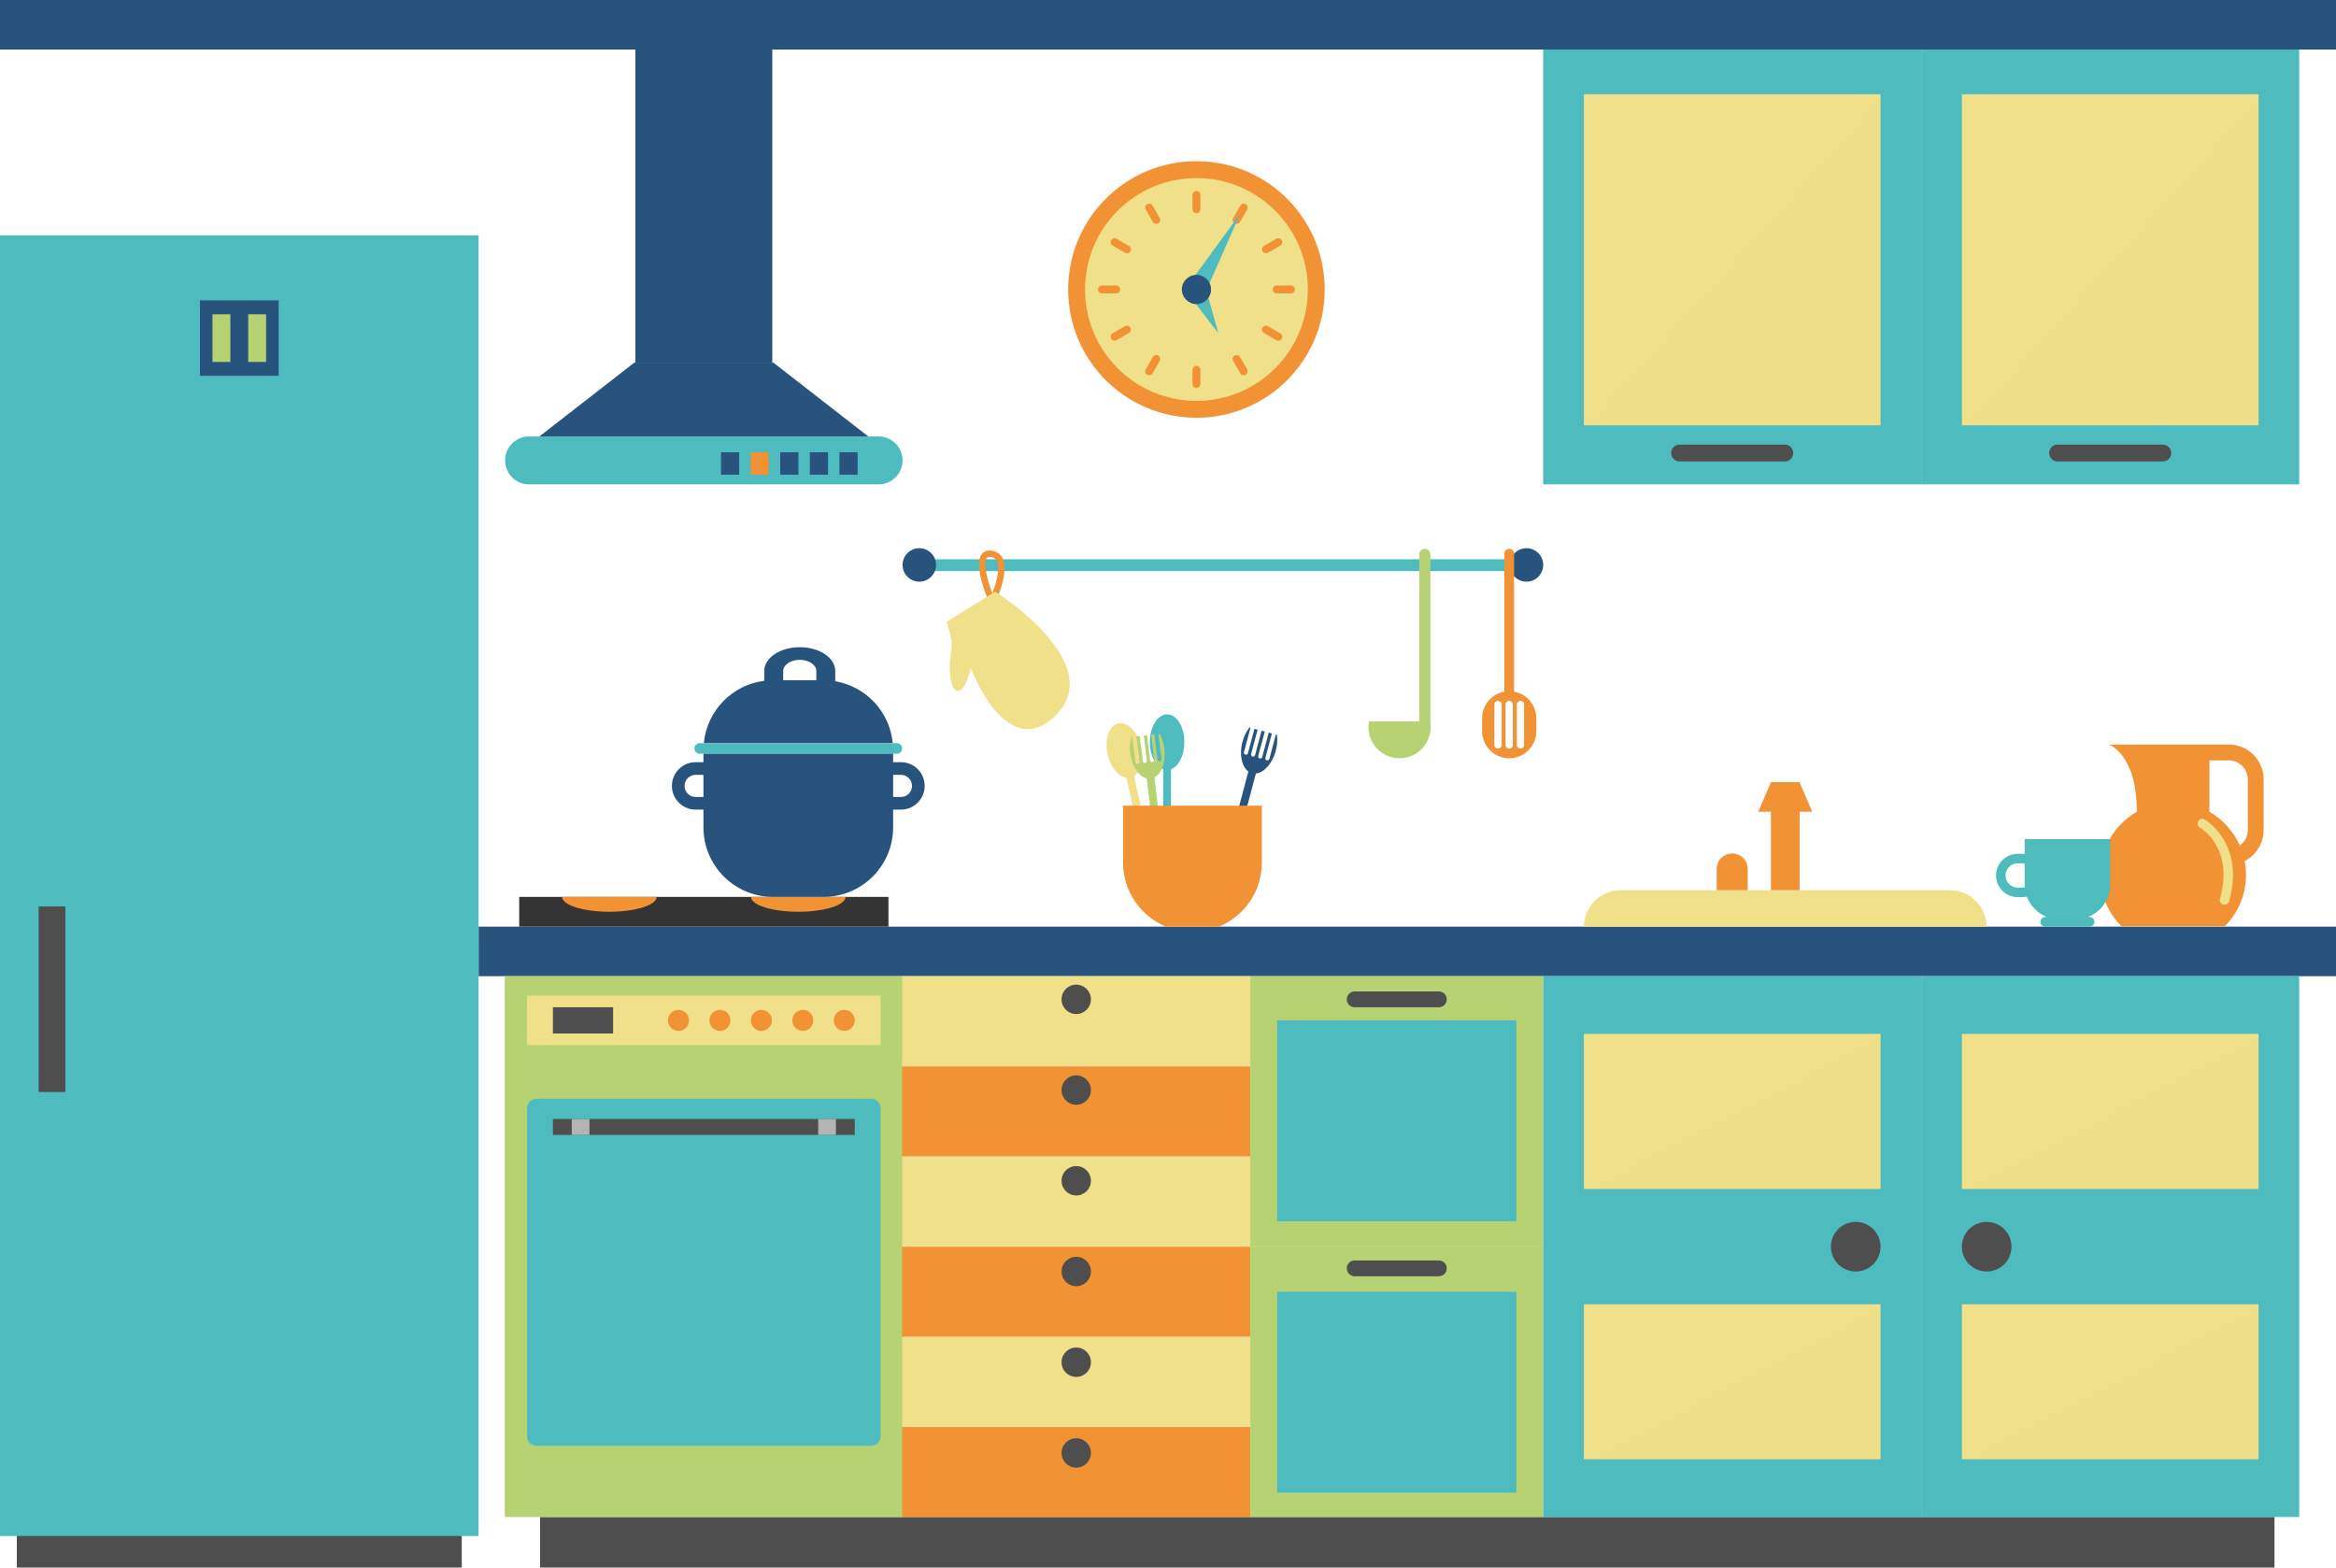 <?xml version="1.0" encoding="UTF-8" standalone="no"?>
<svg
   xmlns:dc="http://purl.org/dc/elements/1.1/"
   xmlns:cc="http://creativecommons.org/ns#"
   xmlns:rdf="http://www.w3.org/1999/02/22-rdf-syntax-ns#"
   xmlns:svg="http://www.w3.org/2000/svg"
   xmlns="http://www.w3.org/2000/svg"
   xmlns:sodipodi="http://sodipodi.sourceforge.net/DTD/sodipodi-0.dtd"
   xmlns:inkscape="http://www.inkscape.org/namespaces/inkscape"
   inkscape:version="1.0 (4035a4fb49, 2020-05-01)"
   sodipodi:docname="0.svg"
   id="svg650"
   xml:space="preserve"
   enable-background="new 0 0 800 400"
   viewBox="0 0 374.158 251.07"
   height="251.07"
   width="374.158"
   y="0px"
   x="0px"
   version="1.1"><defs
   id="defs654">
	
		<radialGradient
   id="SVGID_1_"
   cx="199.196"
   cy="199.181"
   r="280.835"
   gradientTransform="matrix(1.003,0,0,1.003,0.169,0.184)"
   gradientUnits="userSpaceOnUse">
		<stop
   offset="0"
   style="stop-color:#FFFFFF"
   id="stop2" />
		<stop
   offset="0.359"
   style="stop-color:#FCFCFC"
   id="stop4" />
		<stop
   offset="0.728"
   style="stop-color:#F3F3F3"
   id="stop6" />
		<stop
   offset="1"
   style="stop-color:#E9E9E9"
   id="stop8" />
	</radialGradient>
	
	

	
		<radialGradient
   id="SVGID_2_"
   cx="600.386"
   cy="200.411"
   r="280.835"
   gradientTransform="matrix(1.003,0,0,1,-2.299,0.184)"
   gradientUnits="userSpaceOnUse">
		<stop
   offset="0"
   style="stop-color:#FFFFFF"
   id="stop326" />
		<stop
   offset="0.359"
   style="stop-color:#FCFCFC"
   id="stop328" />
		<stop
   offset="0.728"
   style="stop-color:#F3F3F3"
   id="stop330" />
		<stop
   offset="1"
   style="stop-color:#E9E9E9"
   id="stop332" />
	</radialGradient>
	
	
</defs><sodipodi:namedview
   fit-margin-bottom="0"
   fit-margin-right="0"
   fit-margin-left="0"
   fit-margin-top="0"
   inkscape:current-layer="svg650"
   inkscape:window-maximized="1"
   inkscape:window-y="-8"
   inkscape:window-x="-8"
   inkscape:cy="48.839996"
   inkscape:cx="-25.612"
   inkscape:zoom="1.4375"
   showgrid="false"
   id="namedview652"
   inkscape:window-height="1017"
   inkscape:window-width="1920"
   inkscape:pageshadow="2"
   inkscape:pageopacity="0"
   guidetolerance="10"
   gridtolerance="10"
   objecttolerance="10"
   borderopacity="1"
   bordercolor="#666666"
   pagecolor="#ffffff" />

<g
   transform="translate(-413.306,-75.08)"
   id="g647">
		<rect
   x="499.815"
   y="318.046"
   fill="#4e4e4e"
   width="277.795"
   height="8.104"
   id="rect337" />
		<rect
   x="489.961"
   y="223.494"
   fill="#27537c"
   width="297.503"
   height="7.934"
   id="rect339" />
		<rect
   x="413.306"
   y="75.08"
   fill="#27537c"
   width="374.158"
   height="7.934"
   id="rect341" />
		<g
   id="g413">
			<rect
   x="494.151"
   y="231.427"
   fill="#b7d273"
   width="63.777"
   height="86.619"
   id="rect343" />
			<g
   id="g361">
				<rect
   x="497.729"
   y="234.538"
   fill="#f0e08a"
   width="56.622"
   height="7.933"
   id="rect345" />
				<g
   id="g359">
					<rect
   x="501.865"
   y="236.405"
   fill="#4e4e4e"
   width="9.645"
   height="4.2"
   id="rect347" />
					<circle
   fill="#f19234"
   cx="521.983"
   cy="238.505"
   r="1.684"
   id="circle349" />
					<circle
   fill="#f19234"
   cx="528.62"
   cy="238.505"
   r="1.684"
   id="circle351" />
					<circle
   fill="#f19234"
   cx="535.257"
   cy="238.505"
   r="1.684"
   id="circle353" />
					<circle
   fill="#f19234"
   cx="541.894"
   cy="238.505"
   r="1.684"
   id="circle355" />
					<circle
   fill="#f19234"
   cx="548.531"
   cy="238.505"
   r="1.685"
   id="circle357" />
				</g>
			</g>
			<path
   fill="#4ebcbe"
   d="m 554.351,305.117 c 0,0.839 -0.681,1.519 -1.52,1.519 h -53.582 c -0.839,0 -1.52,-0.68 -1.52,-1.519 v -52.545 c 0,-0.84 0.681,-1.52 1.52,-1.52 h 53.582 c 0.839,0 1.52,0.68 1.52,1.52 z"
   id="path363" />
			<path
   opacity="0.3"
   fill="#4ebcbe"
   d="m 554.351,305.117 c 0,0.839 -0.681,1.519 -1.52,1.519 h -53.582 c -0.839,0 -1.52,-0.68 -1.52,-1.519 l 56.622,-52.545 z"
   id="path365" />
			<rect
   x="501.865"
   y="254.299"
   fill="#4e4e4e"
   width="48.35"
   height="2.551"
   id="rect367" />
			<g
   id="g373">
				<rect
   x="504.887"
   y="254.299"
   fill="#b4b4b4"
   width="2.833"
   height="2.551"
   id="rect369" />
				<rect
   x="544.361"
   y="254.299"
   fill="#b4b4b4"
   width="2.833"
   height="2.551"
   id="rect371" />
			</g>
			<rect
   x="496.468"
   y="218.729"
   fill="#343434"
   width="59.143"
   height="4.765"
   id="rect375" />
			<g
   id="g381">
				<path
   fill="#f19234"
   d="m 503.346,218.729 c 0,0.002 -10e-4,0.004 -10e-4,0.007 0,1.312 3.387,2.375 7.565,2.375 4.178,0 7.565,-1.064 7.565,-2.375 0,-0.002 -10e-4,-0.004 -10e-4,-0.007 z"
   id="path377" />
				<path
   fill="#f19234"
   d="m 533.606,218.729 c 0,0.002 -10e-4,0.004 -10e-4,0.007 0,1.312 3.387,2.375 7.565,2.375 4.178,0 7.565,-1.064 7.565,-2.375 0,-0.002 -10e-4,-0.004 -10e-4,-0.007 z"
   id="path379" />
			</g>
			<g
   id="g395">
				<path
   fill="none"
   d="m 544.056,183.008 v -1.485 c 0,-0.977 -1.19,-1.773 -2.652,-1.773 -1.462,0 -2.652,0.795 -2.652,1.773 v 1.485 z"
   id="path383" />
				<path
   fill="none"
   d="m 524.726,199.18 c -0.978,0 -1.773,0.795 -1.773,1.773 0,0.977 0.795,1.773 1.773,1.773 h 1.251 v -3.546 z"
   id="path385" />
				<path
   fill="none"
   d="m 557.613,199.18 h -1.252 v 3.546 h 1.252 c 0.977,0 1.773,-0.795 1.773,-1.773 0,-0.977 -0.795,-1.773 -1.773,-1.773 z"
   id="path387" />
				<path
   fill="#27537c"
   d="m 547.087,184.189 v -1.653 c 0,-2.098 -2.545,-3.799 -5.683,-3.799 -3.139,0 -5.684,1.701 -5.684,3.799 v 1.582 c -5.148,0.647 -9.193,4.8 -9.68,9.996 h 30.259 c -0.472,-5.036 -4.289,-9.092 -9.212,-9.925 z m -5.683,-3.426 c 1.462,0 2.652,0.795 2.652,1.773 v 1.485 h -5.305 v -1.485 c 0,-0.977 1.191,-1.773 2.653,-1.773 z"
   id="path389" />
				<path
   fill="#4ebcbe"
   d="m 525.376,195.803 h 31.587 c 0.466,0 0.845,-0.378 0.845,-0.845 0,-0.466 -0.378,-0.844 -0.845,-0.844 h -0.664 -30.259 -0.664 c -0.466,0 -0.844,0.378 -0.844,0.844 0,0.467 0.378,0.845 0.844,0.845 z"
   id="path391" />
				<path
   fill="#27537c"
   d="m 557.613,197.154 h -1.252 v -1.351 h -30.384 v 1.351 h -1.251 c -2.098,0 -3.799,1.701 -3.799,3.799 0,2.098 1.701,3.799 3.799,3.799 h 1.251 v 2.833 c 0,6.155 4.989,11.144 11.144,11.144 h 8.097 c 6.154,0 11.143,-4.989 11.143,-11.144 v -2.833 h 1.252 c 2.098,0 3.799,-1.701 3.799,-3.799 0,-2.098 -1.701,-3.799 -3.799,-3.799 z m -32.887,5.572 c -0.978,0 -1.773,-0.795 -1.773,-1.773 0,-0.977 0.795,-1.773 1.773,-1.773 h 1.251 v 3.546 z m 32.887,0 h -1.252 v -3.546 h 1.252 c 0.977,0 1.773,0.795 1.773,1.773 0,0.978 -0.795,1.773 -1.773,1.773 z"
   id="path393" />
			</g>
			<path
   fill="#4ebcbe"
   d="m 557.868,148.82 c 0,-2.12 -1.718,-3.838 -3.838,-3.838 h -55.98 c -2.12,0 -3.838,1.718 -3.838,3.838 v 0 c 0,2.12 1.718,3.839 3.838,3.839 h 55.98 c 2.119,-0.001 3.838,-1.719 3.838,-3.839 z"
   id="path397" />
			<polygon
   fill="#27537c"
   points="552.374,144.982 499.706,144.982 514.902,133.162 537.178,133.162 "
   id="polygon399" />
			<rect
   x="515.077"
   y="75.08"
   fill="#27537c"
   width="21.926"
   height="58.082"
   id="rect401" />
			<rect
   x="547.763"
   y="147.519"
   fill="#27537c"
   width="2.905"
   height="3.589"
   id="rect403" />
			<rect
   x="543.021"
   y="147.519"
   fill="#27537c"
   width="2.905"
   height="3.589"
   id="rect405" />
			<rect
   x="538.28"
   y="147.519"
   fill="#27537c"
   width="2.905"
   height="3.589"
   id="rect407" />
			<rect
   x="533.538"
   y="147.519"
   fill="#f19234"
   width="2.905"
   height="3.589"
   id="rect409" />
			<rect
   x="528.796"
   y="147.519"
   fill="#27537c"
   width="2.905"
   height="3.589"
   id="rect411" />
		</g>
		<g
   id="g451">
			<g
   id="g419">
				<rect
   x="557.807"
   y="303.626"
   fill="#f19234"
   width="55.76"
   height="14.42"
   id="rect415" />
				<circle
   fill="#4e4e4e"
   cx="585.687"
   cy="307.786"
   r="2.355"
   id="circle417" />
			</g>
			<g
   id="g425">
				<rect
   x="557.807"
   y="289.174"
   fill="#f0e08a"
   width="55.76"
   height="14.42"
   id="rect421" />
				<circle
   fill="#4e4e4e"
   cx="585.687"
   cy="293.256"
   r="2.355"
   id="circle423" />
			</g>
			<g
   id="g431">
				<rect
   x="557.807"
   y="274.754"
   fill="#f19234"
   width="55.76"
   height="14.42"
   id="rect427" />
				<circle
   fill="#4e4e4e"
   cx="585.687"
   cy="278.727"
   r="2.355"
   id="circle429" />
			</g>
			<g
   id="g437">
				<rect
   x="557.807"
   y="260.3"
   fill="#f0e08a"
   width="55.76"
   height="14.42"
   id="rect433" />
				<circle
   fill="#4e4e4e"
   cx="585.687"
   cy="264.196"
   r="2.355"
   id="circle435" />
			</g>
			<g
   id="g443">
				<rect
   x="557.807"
   y="245.88"
   fill="#f19234"
   width="55.76"
   height="14.42"
   id="rect439" />
				<circle
   fill="#4e4e4e"
   cx="585.687"
   cy="249.667"
   r="2.355"
   id="circle441" />
			</g>
			<g
   id="g449">
				<rect
   x="557.807"
   y="231.427"
   fill="#f0e08a"
   width="55.76"
   height="14.42"
   id="rect445" />
				<circle
   fill="#4e4e4e"
   cx="585.687"
   cy="235.137"
   r="2.355"
   id="circle447" />
			</g>
		</g>
		<g
   id="g477">
			<g
   id="g463">
				<rect
   x="613.567"
   y="231.427"
   fill="#b7d273"
   width="46.914"
   height="43.293"
   id="rect453" />
				<g
   id="g459">
					<rect
   x="617.872"
   y="238.501"
   fill="#4ebcbe"
   width="38.303"
   height="32.185"
   id="rect455" />
					<polygon
   opacity="0.3"
   fill="#4ebcbe"
   points="617.872,270.686 656.176,238.501 656.176,270.686 "
   id="polygon457" />
				</g>
				<path
   fill="#4e4e4e"
   d="m 645.032,235.137 c 0,0.7 -0.567,1.268 -1.267,1.268 h -13.481 c -0.7,0 -1.268,-0.568 -1.268,-1.268 v 0 c 0,-0.7 0.568,-1.267 1.268,-1.267 h 13.481 c 0.7,0 1.267,0.567 1.267,1.267 z"
   id="path461" />
			</g>
			<g
   id="g475">
				<rect
   x="613.567"
   y="274.737"
   fill="#b7d273"
   width="46.914"
   height="43.293"
   id="rect465" />
				<g
   id="g471">
					<rect
   x="617.872"
   y="281.964"
   fill="#4ebcbe"
   width="38.303"
   height="32.184"
   id="rect467" />
					<polygon
   opacity="0.3"
   fill="#4ebcbe"
   points="617.872,314.148 656.176,281.964 656.176,314.148 "
   id="polygon469" />
				</g>
				<path
   fill="#4e4e4e"
   d="m 645.032,278.22 c 0,0.7 -0.567,1.268 -1.267,1.268 h -13.481 c -0.7,0 -1.268,-0.568 -1.268,-1.268 v 0 c 0,-0.7 0.568,-1.267 1.268,-1.267 h 13.481 c 0.7,0 1.267,0.567 1.267,1.267 z"
   id="path473" />
			</g>
		</g>
		<g
   id="g559">
			<g
   id="g535">
				<g
   id="g489">
					<rect
   x="660.481"
   y="83.013"
   fill="#4ebcbe"
   width="60.545"
   height="69.645"
   id="rect479" />
					<g
   id="g485">
						<rect
   x="666.996"
   y="90.178"
   fill="#f0e08a"
   width="47.515"
   height="53.018"
   id="rect481" />
						<polygon
   opacity="0.2"
   fill="#f0e08a"
   points="666.996,143.196 714.511,143.196 714.511,90.178 "
   id="polygon483" />
					</g>
					<path
   fill="#4e4e4e"
   d="m 700.524,147.641 c 0,0.744 -0.589,1.347 -1.317,1.347 H 682.3 c -0.728,0 -1.317,-0.603 -1.317,-1.347 v 0 c 0,-0.744 0.589,-1.347 1.317,-1.347 h 16.908 c 0.727,0 1.316,0.603 1.316,1.347 z"
   id="path487" />
				</g>
				<g
   id="g501">
					<rect
   x="721.026"
   y="83.013"
   fill="#4ebcbe"
   width="60.545"
   height="69.645"
   id="rect491" />
					<g
   id="g497">
						<rect
   x="727.541"
   y="90.178"
   fill="#f0e08a"
   width="47.515"
   height="53.018"
   id="rect493" />
						<polygon
   opacity="0.2"
   fill="#f0e08a"
   points="727.541,143.196 775.056,143.196 775.056,90.178 "
   id="polygon495" />
					</g>
					<path
   fill="#4e4e4e"
   d="m 761.07,147.641 c 0,0.744 -0.589,1.347 -1.317,1.347 h -16.908 c -0.727,0 -1.317,-0.603 -1.317,-1.347 v 0 c 0,-0.744 0.59,-1.347 1.317,-1.347 h 16.908 c 0.727,0 1.317,0.603 1.317,1.347 z"
   id="path499" />
				</g>
				<g
   id="g533">
					<g
   id="g517">
						<g
   id="g513">
							<rect
   x="660.481"
   y="231.427"
   fill="#4ebcbe"
   width="60.545"
   height="86.619"
   id="rect503" />
							<rect
   x="666.996"
   y="283.973"
   fill="#f0e08a"
   width="47.515"
   height="24.822"
   id="rect505" />
							<rect
   x="666.996"
   y="240.679"
   fill="#f0e08a"
   width="47.515"
   height="24.822"
   id="rect507" />
							<polygon
   opacity="0.2"
   fill="#f0e08a"
   points="666.996,265.501 714.511,265.501 714.511,240.679 "
   id="polygon509" />
							<polygon
   opacity="0.2"
   fill="#f0e08a"
   points="666.996,308.795 714.511,308.795 714.511,283.973 "
   id="polygon511" />
						</g>
						<circle
   fill="#4e4e4e"
   cx="710.538"
   cy="274.754"
   r="3.973"
   id="circle515" />
					</g>
					<g
   id="g531">
						<rect
   x="721.026"
   y="231.427"
   fill="#4ebcbe"
   width="60.545"
   height="86.619"
   id="rect519" />
						<rect
   x="727.541"
   y="283.973"
   fill="#f0e08a"
   width="47.515"
   height="24.822"
   id="rect521" />
						<rect
   x="727.541"
   y="240.679"
   fill="#f0e08a"
   width="47.515"
   height="24.822"
   id="rect523" />
						<polygon
   opacity="0.2"
   fill="#f0e08a"
   points="727.541,265.501 775.056,265.501 775.056,240.679 "
   id="polygon525" />
						<polygon
   opacity="0.2"
   fill="#f0e08a"
   points="727.541,308.795 775.056,308.795 775.056,283.973 "
   id="polygon527" />
						<circle
   fill="#4e4e4e"
   cx="731.514"
   cy="274.754"
   r="3.973"
   id="circle529" />
					</g>
				</g>
			</g>
			<g
   id="g557">
				<g
   id="g545">
					<path
   fill="#f0e08a"
   d="m 731.506,223.494 c -0.045,-3.232 -2.675,-5.838 -5.918,-5.838 h -52.674 c -3.242,0 -5.873,2.607 -5.917,5.838 z"
   id="path537" />
					<rect
   x="696.956"
   y="200.349"
   fill="#f19234"
   width="4.589"
   height="17.306"
   id="rect539" />
					<polygon
   fill="#f19234"
   points="703.571,205.09 694.93,205.09 696.956,200.363 701.545,200.363 "
   id="polygon541" />
					<path
   fill="#f19234"
   d="m 693.237,217.655 v -3.398 c 0,-1.371 -1.112,-2.483 -2.483,-2.483 -1.372,0 -2.484,1.112 -2.484,2.483 v 3.398 z"
   id="path543" />
				</g>
				<g
   id="g553">
					<path
   fill="#f19234"
   d="m 770.302,194.33 h -3.116 -1.441 -7.142 -3.036 -4.5 c 0,0 4.5,1.425 4.5,10.761 -3.502,2.014 -5.862,5.79 -5.862,10.121 0,3.205 1.293,6.108 3.385,8.217 h 2.477 11.618 2.478 c 2.092,-2.109 3.384,-5.012 3.384,-8.217 0,-0.764 -0.075,-1.51 -0.216,-2.234 1.804,-0.922 3.042,-2.795 3.042,-4.96 v -8.117 c 10e-4,-3.077 -2.494,-5.571 -5.571,-5.571 z m 3.039,13.688 c 0,1.023 -0.511,1.929 -1.288,2.48 -1.008,-2.279 -2.723,-4.173 -4.868,-5.407 v -8.229 h 3.116 c 1.676,0 3.039,1.363 3.039,3.039 v 8.117 z"
   id="path547" />
					<g
   id="g551">
						<path
   fill="#f0e08a"
   d="m 769.605,219.986 c -0.07,0 -0.14,-0.009 -0.21,-0.029 -0.404,-0.115 -0.637,-0.535 -0.521,-0.939 2.307,-8.077 -2.981,-11.248 -3.206,-11.379 -0.363,-0.21 -0.488,-0.674 -0.28,-1.036 0.209,-0.363 0.671,-0.49 1.034,-0.283 0.066,0.037 6.559,3.857 3.914,13.116 -0.097,0.333 -0.401,0.55 -0.731,0.55 z"
   id="path549" />
					</g>
				</g>
				<path
   fill="#4ebbbd"
   d="m 733.011,215.298 c 0,1.916 1.553,3.468 3.468,3.468 h 0.688 c 0.269,0 0.529,-0.034 0.779,-0.091 0.556,1.506 1.74,2.703 3.238,3.275 h -0.293 c -0.426,0 -0.772,0.346 -0.772,0.772 0,0.426 0.346,0.772 0.772,0.772 h 7.112 c 0.426,0 0.773,-0.346 0.773,-0.772 0,-0.426 -0.347,-0.772 -0.773,-0.772 h -0.292 c 2.096,-0.801 3.587,-2.824 3.587,-5.202 v -7.27 h -13.701 v 2.38 c -0.142,-0.018 -0.284,-0.03 -0.43,-0.03 h -0.688 c -1.915,0.001 -3.468,1.554 -3.468,3.47 z m 1.52,0 c 0,-1.075 0.874,-1.949 1.949,-1.949 h 0.688 c 0.148,0 0.292,0.02 0.43,0.052 v 3.348 c 0,0.148 0.011,0.295 0.022,0.44 -0.146,0.035 -0.296,0.058 -0.453,0.058 h -0.688 c -1.074,0 -1.948,-0.875 -1.948,-1.949 z"
   id="path555" />
			</g>
		</g>
		<g
   id="g595">
			<circle
   fill="#f19234"
   cx="604.942"
   cy="121.442"
   r="20.545"
   id="circle561" />
			<circle
   fill="#f0e08a"
   cx="604.942"
   cy="121.442"
   r="17.843"
   id="circle563" />
			<path
   fill="#f19234"
   d="m 605.576,108.583 c 0,0.35 -0.283,0.633 -0.633,0.633 v 0 c -0.349,0 -0.633,-0.284 -0.633,-0.633 v -2.279 c 0,-0.35 0.284,-0.633 0.633,-0.633 v 0 c 0.35,0 0.633,0.283 0.633,0.633 z"
   id="path565" />
			<path
   fill="#f19234"
   d="m 599.061,109.989 c 0.175,0.303 0.071,0.69 -0.232,0.865 v 0 c -0.303,0.175 -0.69,0.071 -0.865,-0.232 l -1.14,-1.974 c -0.175,-0.303 -0.072,-0.69 0.232,-0.865 v 0 c 0.303,-0.175 0.69,-0.071 0.865,0.232 z"
   id="path567" />
			<path
   fill="#f19234"
   d="m 594.123,114.464 c 0.304,0.175 0.407,0.562 0.233,0.865 v 0 c -0.175,0.303 -0.563,0.407 -0.865,0.232 l -1.974,-1.14 c -0.303,-0.175 -0.406,-0.562 -0.232,-0.865 v 0 c 0.175,-0.303 0.562,-0.406 0.865,-0.232 z"
   id="path569" />
			<path
   fill="#f19234"
   d="m 592.084,120.809 c 0.35,-10e-4 0.633,0.283 0.633,0.632 v 0 c 0,0.35 -0.284,0.634 -0.633,0.634 h -2.28 c -0.35,0 -0.633,-0.283 -0.633,-0.633 v 0 c 0,-0.35 0.284,-0.633 0.633,-0.633 z"
   id="path571" />
			<path
   fill="#f19234"
   d="m 593.49,127.323 c 0.302,-0.176 0.69,-0.072 0.865,0.231 v 0 c 0.175,0.304 0.07,0.691 -0.232,0.866 l -1.974,1.139 c -0.303,0.175 -0.69,0.072 -0.865,-0.232 v 0 c -0.175,-0.303 -0.071,-0.69 0.232,-0.865 z"
   id="path573" />
			<path
   fill="#f19234"
   d="m 597.965,132.261 c 0.174,-0.304 0.561,-0.407 0.865,-0.233 v 0 c 0.303,0.176 0.407,0.564 0.232,0.866 l -1.14,1.974 c -0.175,0.303 -0.562,0.407 -0.865,0.232 v 0 c -0.303,-0.174 -0.406,-0.562 -0.232,-0.865 z"
   id="path575" />
			<path
   fill="#f19234"
   d="m 604.309,134.301 c -10e-4,-0.35 0.283,-0.633 0.633,-0.634 v 0 c 0.35,0.001 0.634,0.285 0.633,0.634 v 2.279 c 0,0.35 -0.283,0.633 -0.633,0.633 v 0 c -0.349,0 -0.633,-0.284 -0.633,-0.633 z"
   id="path577" />
			<path
   fill="#f19234"
   d="m 610.823,132.894 c -0.175,-0.303 -0.072,-0.69 0.231,-0.865 v 0 c 0.303,-0.174 0.691,-0.07 0.865,0.233 l 1.14,1.974 c 0.175,0.303 0.071,0.69 -0.232,0.865 v 0 c -0.303,0.175 -0.69,0.071 -0.865,-0.232 z"
   id="path579" />
			<path
   fill="#f19234"
   d="m 615.761,128.42 c -0.303,-0.175 -0.406,-0.562 -0.232,-0.865 v 0 c 0.175,-0.302 0.563,-0.406 0.865,-0.231 l 1.974,1.14 c 0.302,0.175 0.406,0.562 0.231,0.865 v 0 c -0.175,0.303 -0.562,0.406 -0.865,0.231 z"
   id="path581" />
			<path
   fill="#f19234"
   d="m 617.801,122.075 c -0.349,0 -0.633,-0.284 -0.634,-0.634 v 0 c 0,-0.349 0.285,-0.633 0.634,-0.633 h 2.279 c 0.349,0 0.633,0.284 0.633,0.634 v 0 c 0,0.35 -0.283,0.633 -0.633,0.633 z"
   id="path583" />
			<path
   fill="#f19234"
   d="m 616.395,115.561 c -0.302,0.175 -0.69,0.071 -0.865,-0.232 v 0 c -0.174,-0.303 -0.071,-0.691 0.232,-0.865 l 1.974,-1.139 c 0.303,-0.175 0.69,-0.071 0.865,0.232 v 0 c 0.175,0.303 0.071,0.69 -0.232,0.865 z"
   id="path585" />
			<path
   fill="#f19234"
   d="m 611.92,110.623 c -0.174,0.303 -0.561,0.406 -0.865,0.231 v 0 c -0.302,-0.175 -0.406,-0.563 -0.231,-0.865 l 1.14,-1.974 c 0.175,-0.303 0.562,-0.406 0.865,-0.231 v 0 c 0.303,0.175 0.406,0.562 0.232,0.865 z"
   id="path587" />
			<polygon
   fill="#4ebcbe"
   points="611.942,109.319 606.258,122.202 603.626,120.682 "
   id="polygon589" />
			<polygon
   fill="#4ebcbe"
   points="608.442,128.441 603.583,122.121 606.302,120.762 "
   id="polygon591" />
			<circle
   fill="#27537c"
   cx="604.942"
   cy="121.442"
   r="2.338"
   id="circle593" />
		</g>
		<rect
   x="559.851"
   y="164.653"
   fill="#4ebcbe"
   width="98.707"
   height="1.896"
   id="rect597" />
		<circle
   fill="#27537c"
   cx="560.554"
   cy="165.561"
   r="2.68"
   id="circle599" />
		<circle
   fill="#27537c"
   cx="657.801"
   cy="165.561"
   r="2.68"
   id="circle601" />
		<path
   fill="#b7d273"
   d="m 632.576,190.628 h 8.054 v -26.761 c 0,-0.493 0.399,-0.891 0.891,-0.891 0.492,0 0.89,0.399 0.89,0.891 v 27.066 c 0.025,0.2 0.043,0.401 0.043,0.607 0,2.752 -2.231,4.983 -4.983,4.983 -2.752,0 -4.983,-2.231 -4.983,-4.983 10e-4,-0.312 0.033,-0.616 0.088,-0.912 z"
   id="path603" />
		<path
   fill="#f19234"
   d="m 650.695,190.128 v 2.053 c 0,2.398 1.944,4.343 4.343,4.343 2.398,0 4.343,-1.944 4.343,-4.343 v -2.053 c 0,-2.132 -1.538,-3.902 -3.565,-4.269 v -22.104 c 0,-0.43 -0.349,-0.779 -0.778,-0.779 -0.43,0 -0.778,0.349 -0.778,0.779 v 22.104 c -2.027,0.367 -3.565,2.137 -3.565,4.269 z m 5.558,-2.217 c 0,-0.321 0.26,-0.582 0.582,-0.582 0.321,0 0.582,0.261 0.582,0.582 v 6.487 c 0,0.321 -0.26,0.582 -0.582,0.582 -0.321,0 -0.582,-0.261 -0.582,-0.582 z m -1.797,0 c 0,-0.321 0.26,-0.582 0.582,-0.582 0.322,0 0.582,0.261 0.582,0.582 v 6.487 c 0,0.321 -0.26,0.582 -0.582,0.582 -0.322,0 -0.582,-0.261 -0.582,-0.582 z m -1.798,0 c 0,-0.321 0.26,-0.582 0.582,-0.582 0.322,0 0.582,0.261 0.582,0.582 v 6.487 c 0,0.321 -0.26,0.582 -0.582,0.582 -0.321,0 -0.582,-0.261 -0.582,-0.582 z"
   id="path605" />
		<g
   id="g613">
			<g
   id="g609">
				<path
   fill="#f19234"
   d="m 570.541,163.855 c 0.249,-0.328 0.731,-0.695 1.609,-0.577 0.751,0.098 1.329,0.473 1.672,1.082 1.12,1.987 -0.558,5.946 -0.754,6.392 l -0.693,-0.304 c 0.058,0.146 0.116,0.286 0.174,0.422 l -0.932,0.398 c -0.402,-0.944 -2.347,-5.737 -1.076,-7.413 z m 0.808,0.612 c -0.599,0.79 0.097,3.544 0.893,5.637 0.506,-1.242 1.391,-4.02 0.698,-5.247 -0.188,-0.334 -0.481,-0.517 -0.922,-0.575 -0.07,-0.009 -0.132,-0.013 -0.188,-0.013 -0.33,-0.001 -0.438,0.14 -0.481,0.198 z"
   id="path607" />
			</g>
			<path
   fill="#f0e08a"
   d="m 572.692,169.843 -7.81,4.87 c 0,0 1.215,2.863 0.781,4.686 -0.434,1.823 -0.348,6.334 1.041,6.334 1.388,0 2.082,-3.702 2.082,-3.702 0,0 5.64,15.32 13.537,7.689 7.897,-7.631 -6.594,-17.981 -9.631,-19.877 z"
   id="path611" />
		</g>
		<g
   id="g625">
			<path
   fill="#4ebcbe"
   d="m 603.004,193.946 c 0,-2.461 -1.236,-4.454 -2.761,-4.454 -1.525,0 -2.761,1.994 -2.761,4.454 0,2.113 0.913,3.878 2.136,4.335 v 9.652 c 0,0.344 0.28,0.624 0.625,0.624 0.345,0 0.625,-0.28 0.625,-0.624 v -9.652 c 1.224,-0.457 2.136,-2.222 2.136,-4.335 z"
   id="path615" />
			<path
   fill="#f0e08a"
   d="m 596.099,194.696 c -0.535,-2.401 -2.175,-4.079 -3.663,-3.748 -1.489,0.332 -2.262,2.547 -1.727,4.949 0.46,2.062 1.734,3.587 3.028,3.767 l 2.099,9.421 c 0.075,0.337 0.408,0.548 0.745,0.474 0.336,-0.075 0.549,-0.408 0.474,-0.745 l -2.098,-9.421 c 1.094,-0.713 1.601,-2.635 1.142,-4.697 z"
   id="path617" />
			<path
   fill="#b7d273"
   d="m 599.812,195.029 c -0.112,-0.926 -0.393,-1.764 -0.781,-2.438 l -0.18,0.021 c 0.003,0.012 0.009,0.02 0.011,0.032 l 0.481,3.981 c 0.021,0.181 -0.107,0.344 -0.287,0.366 -0.181,0.022 -0.344,-0.107 -0.366,-0.288 l -0.481,-3.98 c -10e-4,-0.012 0.003,-0.023 0.003,-0.034 l -0.535,0.065 c 0.002,0.011 0.009,0.02 0.01,0.032 l 0.481,3.98 c 0.022,0.181 -0.106,0.345 -0.287,0.366 -0.181,0.022 -0.344,-0.107 -0.366,-0.287 l -0.481,-3.981 c -10e-4,-0.012 0.003,-0.022 0.002,-0.034 l -0.535,0.065 c 0.002,0.011 0.009,0.02 0.01,0.032 l 0.481,3.981 c 0.022,0.18 -0.106,0.344 -0.287,0.366 -0.18,0.022 -0.344,-0.107 -0.366,-0.287 l -0.481,-3.981 c -10e-4,-0.012 0.003,-0.022 0.002,-0.034 l -0.535,0.064 c 0.002,0.011 0.009,0.02 0.01,0.032 l 0.481,3.981 c 0.022,0.181 -0.106,0.344 -0.287,0.366 -0.18,0.021 -0.344,-0.107 -0.366,-0.287 l -0.481,-3.981 c -0.002,-0.012 0.002,-0.022 0.002,-0.034 l -0.18,0.022 c -0.216,0.747 -0.29,1.628 -0.178,2.554 0.254,2.098 1.372,3.741 2.642,4.048 l 0.961,7.951 c 0.041,0.341 0.353,0.586 0.695,0.544 0.342,-0.042 0.586,-0.352 0.545,-0.695 l -0.961,-7.95 c 1.163,-0.598 1.857,-2.46 1.604,-4.558 z"
   id="path619" />
			<path
   fill="#27537c"
   d="m 617.648,195.323 c 0.24,-0.902 0.291,-1.784 0.181,-2.554 l -0.175,-0.047 c -0.002,0.011 10e-4,0.022 -0.002,0.034 l -1.033,3.875 c -0.047,0.175 -0.226,0.28 -0.403,0.233 -0.175,-0.047 -0.279,-0.227 -0.232,-0.403 l 1.032,-3.874 c 0.003,-0.012 0.011,-0.02 0.015,-0.03 l -0.521,-0.139 c -10e-4,0.011 10e-4,0.022 -0.002,0.034 l -1.033,3.875 c -0.047,0.175 -0.226,0.28 -0.403,0.233 -0.175,-0.047 -0.279,-0.227 -0.233,-0.403 l 1.033,-3.874 c 0.003,-0.011 0.011,-0.019 0.015,-0.03 l -0.521,-0.14 c -10e-4,0.012 10e-4,0.023 -0.002,0.034 l -1.033,3.875 c -0.047,0.175 -0.226,0.28 -0.402,0.233 -0.176,-0.047 -0.28,-0.227 -0.233,-0.403 l 1.033,-3.874 c 0.003,-0.011 0.011,-0.019 0.015,-0.03 l -0.521,-0.14 c -0.002,0.012 0.001,0.023 -0.002,0.034 l -1.033,3.874 c -0.047,0.176 -0.226,0.28 -0.403,0.233 -0.175,-0.047 -0.279,-0.227 -0.233,-0.403 l 1.033,-3.874 c 0.003,-0.012 0.011,-0.02 0.015,-0.03 l -0.175,-0.047 c -0.479,0.613 -0.874,1.404 -1.115,2.306 -0.544,2.041 -0.116,3.982 0.948,4.739 l -2.062,7.738 c -0.089,0.333 0.109,0.675 0.442,0.764 0.333,0.089 0.676,-0.11 0.764,-0.442 l 2.063,-7.738 c 1.302,-0.126 2.639,-1.597 3.183,-3.639 z"
   id="path621" />
			<path
   fill="#f19234"
   d="m 600.048,223.494 h 8.505 c 4.028,-1.67 6.863,-5.639 6.863,-10.271 v -9.104 h -22.231 v 9.104 c 0,4.632 2.834,8.601 6.863,10.271 z"
   id="path623" />
		</g>
		<g
   id="g645">
			<rect
   x="416"
   y="318.046"
   fill="#4e4e4e"
   width="71.266"
   height="8.104"
   id="rect627" />
			<g
   id="g643">
				<g
   id="g633">
					<rect
   x="413.306"
   y="112.77"
   fill="#4ebcbe"
   width="76.655"
   height="208.315"
   id="rect629" />
					<rect
   x="419.497"
   y="220.265"
   fill="#4e4e4e"
   width="4.272"
   height="29.718"
   id="rect631" />
				</g>
				<rect
   x="445.324"
   y="123.189"
   fill="#27537c"
   width="12.619"
   height="12.088"
   id="rect635" />
				<g
   id="g641">
					<rect
   x="447.339"
   y="125.416"
   fill="#b7d273"
   width="2.863"
   height="7.634"
   id="rect637" />
					<rect
   x="453.065"
   y="125.416"
   fill="#b7d273"
   width="2.863"
   height="7.634"
   id="rect639" />
				</g>
			</g>
		</g>
	</g>
</svg>
